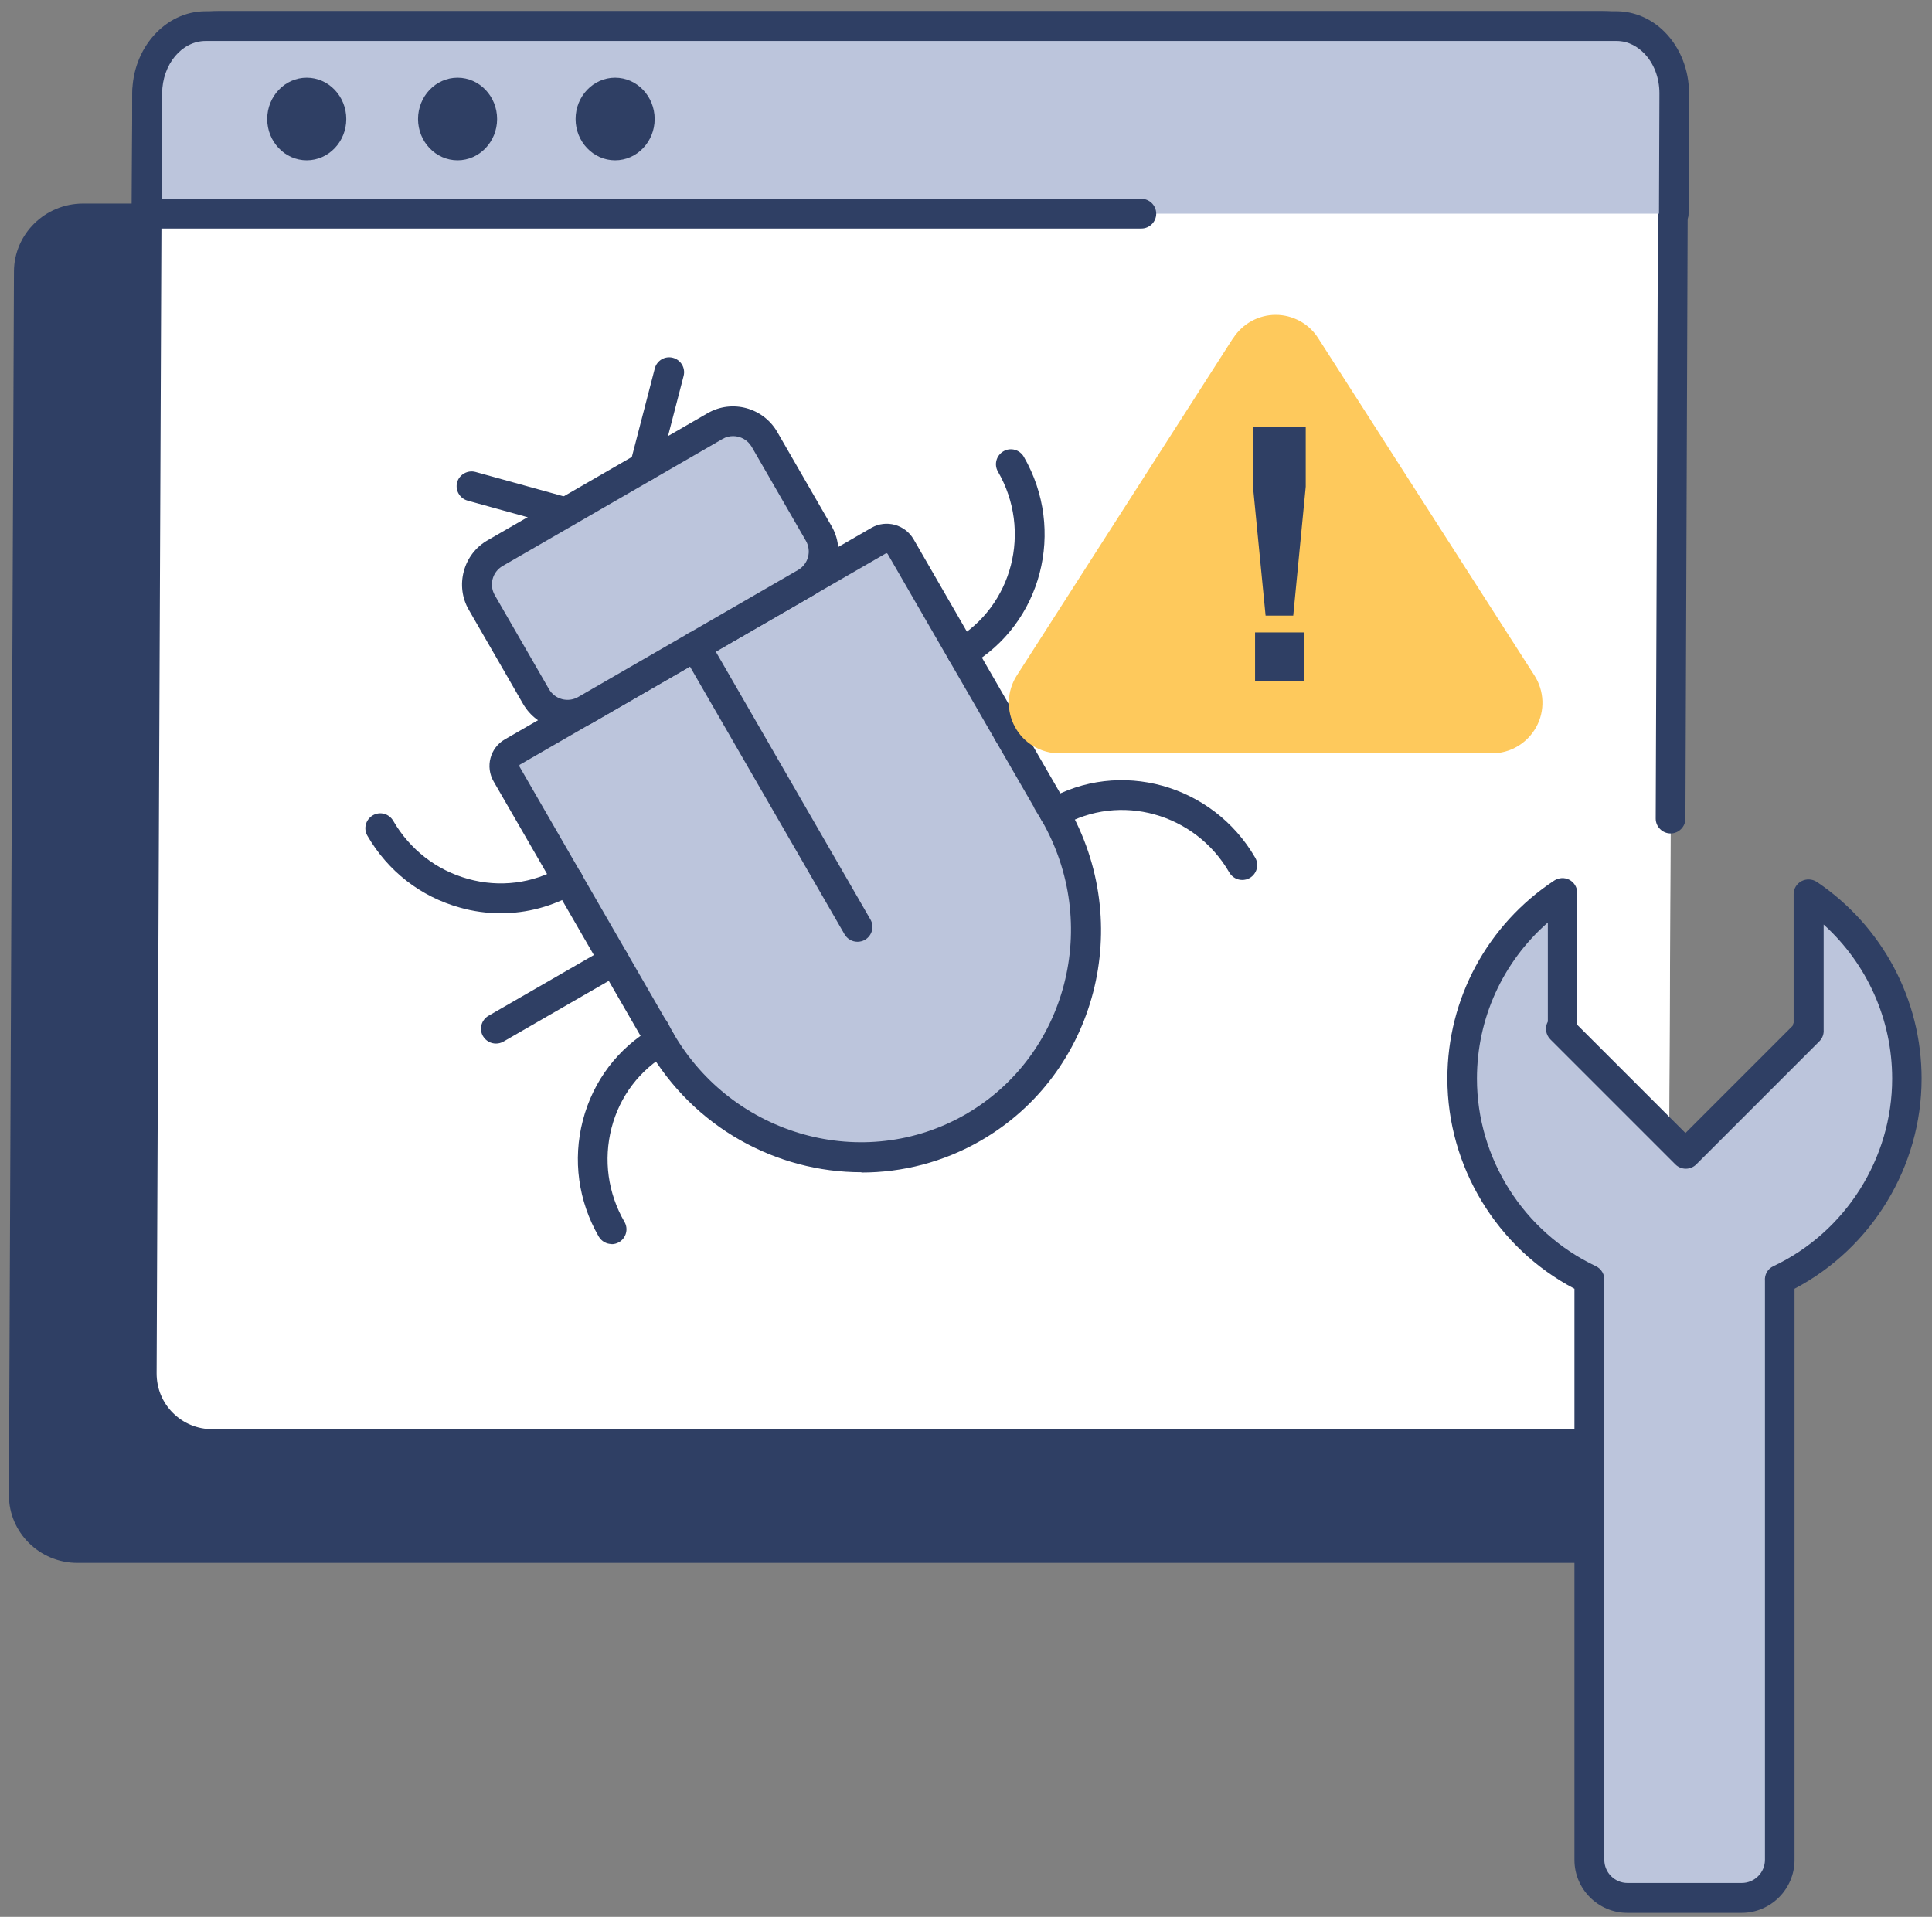 <svg viewBox="0 0 130 129" fill="none" xmlns="http://www.w3.org/2000/svg">
<rect x="0" y="0" width="130" height="129" fill="#808080" stroke="none"/>
<g id="fixing-bug">
<path id="Vector" fill-rule="evenodd" clip-rule="evenodd" d="M114.659 97.17V100.61C114.639 103.13 112.55 105.18 110 105.18H5.21C2.66 105.18 0.59 103.13 0.6 100.61L0.939 18.27C0.949 15.75 3.03 13.7 5.59 13.7H9.879L9.55 92.41C9.54 95.04 11.69 97.18 14.36 97.18H114.659V97.17Z" fill="#2F3F64"/>
<path id="Vector_2" fill-rule="evenodd" clip-rule="evenodd" d="M112.6 6.53L112.24 92.41C112.23 95.04 110.08 97.18 107.45 97.18H14.3C11.67 97.18 9.54 95.04 9.55 92.41L9.91 6.53C9.92 3.9 12.07 1.76 14.7 1.76H107.85C110.48 1.76 112.61 3.9 112.6 6.53Z" fill="white"/>
<path id="Vector_3" fill-rule="evenodd" clip-rule="evenodd" d="M112.24 92.4C112.23 95.03 110.08 97.17 107.45 97.17H14.3C11.67 97.17 9.54 95.03 9.55 92.4L9.91 6.52C9.92 3.89 12.07 1.75 14.7 1.75H107.85C110.48 1.75 112.61 3.89 112.6 6.52L112.42 55.09" fill="white"/>
<path id="Vector_4" d="M107.449 98.17H14.299C12.759 98.17 11.309 97.57 10.219 96.48C9.129 95.39 8.539 93.94 8.539 92.4L8.899 6.52C8.909 3.34 11.509 0.75 14.689 0.75H107.839C109.379 0.75 110.829 1.35 111.919 2.44C113.009 3.53 113.599 4.98 113.589 6.52L113.409 55.09C113.409 55.64 112.959 56.09 112.409 56.09C111.859 56.09 111.409 55.64 111.409 55.09L111.589 6.52C111.589 5.51 111.209 4.57 110.499 3.86C109.789 3.15 108.849 2.76 107.839 2.76H14.689C12.609 2.76 10.909 4.45 10.899 6.54L10.539 92.42C10.539 93.43 10.919 94.37 11.629 95.08C12.339 95.79 13.279 96.18 14.289 96.18H107.439C109.519 96.18 111.219 94.49 111.229 92.41C111.229 91.86 111.679 91.41 112.229 91.41C112.779 91.41 113.229 91.86 113.229 92.41C113.219 95.59 110.619 98.18 107.439 98.18L107.449 98.17Z" fill="#2F3F64"/>
<path id="Vector_5" fill-rule="evenodd" clip-rule="evenodd" d="M9.869 14.38L9.899 6.28C9.909 3.78 11.669 1.76 13.829 1.76H108.729C110.889 1.76 112.629 3.79 112.619 6.28L112.589 14.38H9.869Z" fill="#BCC5DC"/>
<path id="Vector_6" fill-rule="evenodd" clip-rule="evenodd" d="M20.639 5.23C22.109 5.23 23.3 6.481 23.3 8.011C23.3 9.54 22.109 10.79 20.639 10.79C19.169 10.79 17.98 9.54 17.98 8.011C17.98 6.481 19.169 5.23 20.639 5.23Z" fill="#2F3F64"/>
<path id="Vector_7" fill-rule="evenodd" clip-rule="evenodd" d="M30.789 5.23C32.259 5.23 33.449 6.481 33.449 8.011C33.449 9.54 32.259 10.79 30.789 10.79C29.319 10.79 28.129 9.54 28.129 8.011C28.129 6.481 29.319 5.23 30.789 5.23Z" fill="#2F3F64"/>
<path id="Vector_8" fill-rule="evenodd" clip-rule="evenodd" d="M41.389 5.23C42.859 5.23 44.05 6.481 44.05 8.011C44.05 9.54 42.859 10.79 41.389 10.79C39.919 10.79 38.73 9.54 38.73 8.011C38.73 6.481 39.919 5.23 41.389 5.23Z" fill="#2F3F64"/>
<path id="Vector_9" d="M112.629 15.38C112.079 15.38 111.629 14.93 111.629 14.38L111.659 6.28C111.659 5.23 111.279 4.24 110.609 3.57C110.239 3.2 109.629 2.76 108.769 2.76H13.839C12.229 2.76 10.919 4.34 10.909 6.29L10.879 13.38H76.799C77.349 13.38 77.799 13.83 77.799 14.38C77.799 14.93 77.349 15.38 76.799 15.38H9.869C9.599 15.38 9.349 15.27 9.159 15.09C8.969 14.9 8.869 14.65 8.869 14.38L8.899 6.28C8.909 3.24 11.129 0.76 13.829 0.76H108.759C109.969 0.76 111.129 1.26 112.019 2.16C113.059 3.21 113.659 4.72 113.649 6.29L113.619 14.39C113.619 14.94 113.169 15.39 112.619 15.39L112.629 15.38Z" fill="#2F3F64"/>
<path id="Vector_10" fill-rule="evenodd" clip-rule="evenodd" d="M44.029 69.28C43.98 69.22 43.929 69.16 43.899 69.09L34.09 52.1C33.79 51.58 33.959 50.92 34.469 50.62L59.139 36.38C59.649 36.08 60.31 36.27 60.61 36.79L70.419 53.78C70.459 53.85 70.49 53.92 70.51 53.99C70.669 54.23 70.82 54.47 70.96 54.73C75.26 62.18 72.809 71.65 65.49 75.88C58.169 80.1 48.739 77.49 44.439 70.05C44.299 69.8 44.16 69.54 44.029 69.29V69.28Z" fill="#BCC5DC"/>
<path id="Vector_11" d="M57.959 78.89C52.259 78.89 46.669 75.89 43.579 70.54C43.449 70.31 43.319 70.07 43.189 69.83C43.129 69.75 43.079 69.67 43.029 69.59L33.219 52.6C32.639 51.6 32.979 50.33 33.969 49.76L58.639 35.52C59.629 34.95 60.899 35.3 61.479 36.3L71.289 53.3C71.339 53.38 71.379 53.47 71.419 53.56C71.559 53.78 71.699 54.01 71.839 54.25C76.409 62.17 73.789 72.26 65.999 76.76C63.469 78.22 60.709 78.909 57.969 78.909L57.959 78.89ZM59.659 37.23C59.659 37.23 59.639 37.23 59.629 37.23L34.969 51.469C34.969 51.469 34.929 51.54 34.949 51.58L44.759 68.58C44.819 68.65 44.879 68.74 44.919 68.81C45.039 69.05 45.169 69.28 45.299 69.52C49.319 76.48 58.149 78.93 64.979 74.99C71.809 71.04 74.099 62.17 70.089 55.21C69.949 54.97 69.809 54.75 69.669 54.52C69.619 54.44 69.579 54.36 69.549 54.28L59.729 37.28C59.729 37.28 59.679 37.23 59.649 37.23H59.659Z" fill="#2F3F64"/>
<path id="Vector_12" d="M33.343 37.422L48.143 28.877C49.304 28.206 50.792 28.605 51.462 29.766L55.117 36.097C55.788 37.257 55.389 38.746 54.228 39.416L39.428 47.961C38.267 48.631 36.77 48.237 36.095 47.068L32.445 40.746C31.775 39.585 32.169 38.088 33.338 37.413L33.343 37.422Z" fill="#BCC5DC"/>
<path id="Vector_13" d="M38.19 49.1C37.89 49.1 37.59 49.06 37.29 48.98C36.4 48.74 35.66 48.17 35.2 47.38L31.55 41.05C31.09 40.26 30.97 39.33 31.21 38.44C31.45 37.55 32.02 36.81 32.81 36.36L47.61 27.81C49.25 26.86 51.35 27.43 52.3 29.07L55.95 35.4C56.41 36.19 56.53 37.12 56.29 38.01C56.05 38.9 55.48 39.64 54.69 40.09L39.889 48.64C39.359 48.94 38.77 49.1 38.18 49.1H38.19ZM49.33 29.35C49.09 29.35 48.84 29.41 48.62 29.54L33.82 38.09C33.13 38.49 32.9 39.36 33.29 40.05L36.94 46.38C37.13 46.71 37.44 46.95 37.81 47.05C38.18 47.15 38.569 47.1 38.9 46.91L53.7 38.36C54.39 37.96 54.62 37.09 54.23 36.4L50.58 30.07C50.31 29.61 49.83 29.35 49.33 29.35Z" fill="#2F3F64"/>
<path id="Vector_14" d="M38.059 35.48C37.969 35.48 37.879 35.47 37.789 35.44L31.459 33.69C30.929 33.54 30.619 32.99 30.759 32.46C30.909 31.93 31.469 31.62 31.989 31.76L38.319 33.51C38.849 33.66 39.159 34.21 39.019 34.74C38.899 35.18 38.489 35.47 38.059 35.47V35.48Z" fill="#2F3F64"/>
<path id="Vector_15" d="M43.379 32.41C43.299 32.41 43.209 32.41 43.129 32.38C42.599 32.24 42.269 31.7 42.409 31.16L44.059 24.8C44.199 24.26 44.739 23.94 45.279 24.08C45.809 24.22 46.139 24.76 45.999 25.3L44.349 31.66C44.229 32.11 43.829 32.41 43.379 32.41Z" fill="#2F3F64"/>
<path id="Vector_16" d="M33.37 70.23C33.02 70.23 32.69 70.05 32.499 69.73C32.219 69.25 32.39 68.64 32.87 68.36L40.83 63.77C41.309 63.49 41.919 63.66 42.199 64.14C42.479 64.62 42.309 65.23 41.83 65.51L33.87 70.1C33.71 70.19 33.54 70.23 33.37 70.23Z" fill="#2F3F64"/>
<path id="Vector_17" d="M67.849 50.33C67.499 50.33 67.169 50.15 66.979 49.83C66.699 49.35 66.869 48.74 67.349 48.46L75.309 43.87C75.789 43.59 76.399 43.76 76.679 44.24C76.959 44.72 76.789 45.33 76.309 45.61L68.349 50.2C68.189 50.29 68.019 50.33 67.849 50.33Z" fill="#2F3F64"/>
<path id="Vector_18" d="M33.689 61.46C32.779 61.46 31.859 61.34 30.949 61.08C28.309 60.35 26.099 58.63 24.719 56.24C24.439 55.76 24.609 55.15 25.089 54.87C25.569 54.59 26.179 54.76 26.459 55.24C27.579 57.17 29.359 58.56 31.499 59.15C33.619 59.74 35.829 59.46 37.729 58.37C38.209 58.09 38.819 58.26 39.099 58.74C39.379 59.22 39.209 59.83 38.729 60.11C37.179 61 35.459 61.46 33.709 61.46H33.689Z" fill="#2F3F64"/>
<path id="Vector_19" d="M64.73 44.93C64.38 44.93 64.05 44.75 63.86 44.43C63.58 43.95 63.75 43.34 64.23 43.06C68.14 40.8 69.45 35.72 67.15 31.74C66.87 31.26 67.04 30.65 67.52 30.37C68 30.09 68.61 30.26 68.89 30.74C71.74 35.68 70.1 41.98 65.24 44.79C65.08 44.88 64.91 44.92 64.74 44.92L64.73 44.93Z" fill="#2F3F64"/>
<path id="Vector_20" d="M41.159 83.72C40.809 83.72 40.479 83.54 40.289 83.22C38.909 80.83 38.529 78.05 39.219 75.4C39.909 72.74 41.589 70.53 43.939 69.17C44.419 68.89 45.029 69.06 45.309 69.54C45.589 70.02 45.419 70.63 44.939 70.91C43.049 72 41.699 73.78 41.149 75.91C40.599 78.05 40.899 80.29 42.019 82.23C42.299 82.71 42.129 83.32 41.649 83.6C41.489 83.69 41.319 83.73 41.149 83.73L41.159 83.72Z" fill="#2F3F64"/>
<path id="Vector_21" d="M83.589 59.22C83.239 59.22 82.909 59.04 82.719 58.72C80.419 54.73 75.359 53.33 71.459 55.59C70.979 55.86 70.369 55.7 70.089 55.22C69.809 54.74 69.979 54.13 70.459 53.85C75.319 51.04 81.599 52.78 84.459 57.72C84.739 58.2 84.569 58.81 84.089 59.09C83.929 59.18 83.759 59.22 83.589 59.22Z" fill="#2F3F64"/>
<path id="Vector_22" d="M57.699 63.38C57.349 63.38 57.019 63.2 56.829 62.88L45.929 44C45.649 43.52 45.819 42.91 46.299 42.63C46.779 42.35 47.389 42.52 47.669 43L58.569 61.88C58.849 62.36 58.679 62.97 58.199 63.25C58.039 63.34 57.869 63.38 57.699 63.38Z" fill="#2F3F64"/>
<path id="Vector_23" fill-rule="evenodd" clip-rule="evenodd" d="M106.949 86.12C101.889 83.72 98.379 78.56 98.379 72.59C98.379 67.37 101.059 62.77 105.119 60.09V69.1L104.989 69.25L113.399 77.66L121.679 69.38L121.579 69.25H121.679V60.17C125.669 62.86 128.289 67.42 128.289 72.58C128.289 78.55 124.789 83.71 119.719 86.11C119.719 86.2 119.729 86.28 119.729 86.37V125.16C119.729 126.57 118.579 127.72 117.169 127.72H109.479C108.069 127.72 106.919 126.57 106.919 125.16V86.37C106.919 86.28 106.919 86.19 106.929 86.11L106.949 86.12Z" fill="#BCC5DC"/>
<path id="Vector_24" d="M117.19 128.73H109.5C107.54 128.73 105.94 127.13 105.94 125.17V86.73C100.72 83.99 97.39 78.51 97.39 72.59C97.39 67.21 100.08 62.23 104.58 59.26C104.89 59.06 105.28 59.04 105.6 59.21C105.92 59.38 106.13 59.72 106.13 60.09V68.97L113.41 76.25L120.62 69.04C120.64 68.97 120.66 68.89 120.69 68.83V60.18C120.69 59.81 120.89 59.47 121.22 59.3C121.55 59.13 121.94 59.15 122.25 59.35C126.67 62.33 129.3 67.28 129.3 72.59C129.3 78.51 125.96 83.99 120.75 86.73V125.17C120.75 127.13 119.15 128.73 117.19 128.73ZM104.12 62.11C101.12 64.75 99.38 68.54 99.38 72.59C99.38 77.96 102.52 82.91 107.38 85.21C107.76 85.39 107.99 85.79 107.95 86.21C107.95 86.26 107.95 86.32 107.95 86.37V125.16C107.95 126.02 108.65 126.72 109.51 126.72H117.2C118.06 126.72 118.76 126.02 118.76 125.16V86.37C118.76 86.32 118.76 86.26 118.76 86.21C118.72 85.79 118.94 85.39 119.33 85.21C124.19 82.91 127.32 77.95 127.32 72.59C127.32 68.61 125.63 64.86 122.71 62.22V69.25C122.71 69.25 122.71 69.29 122.71 69.31C122.73 69.59 122.63 69.87 122.42 70.08L114.14 78.36C113.75 78.75 113.12 78.75 112.73 78.36L104.32 69.95C104 69.63 103.94 69.14 104.15 68.75V62.09L104.12 62.11Z" fill="#2F3F64"/>
<path id="Vector_25" fill-rule="evenodd" clip-rule="evenodd" d="M82.979 22.76C83.609 21.78 84.689 21.19 85.839 21.19C86.989 21.19 88.079 21.78 88.699 22.76C92.499 28.69 99.209 39.16 103.249 45.46C103.919 46.51 103.969 47.84 103.369 48.93C102.769 50.02 101.629 50.7 100.389 50.7H71.279C70.039 50.7 68.889 50.02 68.299 48.93C67.699 47.84 67.749 46.51 68.419 45.46C72.459 39.16 79.169 28.69 82.969 22.76H82.979Z" fill="#FEC95C"/>
<path id="Vector_26" d="M85.159 41.43L84.31 32.75V28.74H87.86V32.75L87.019 41.43H85.159ZM84.45 45.84V42.56H87.73V45.84H84.45Z" fill="#2F3F64"/>
</g>
</svg>
